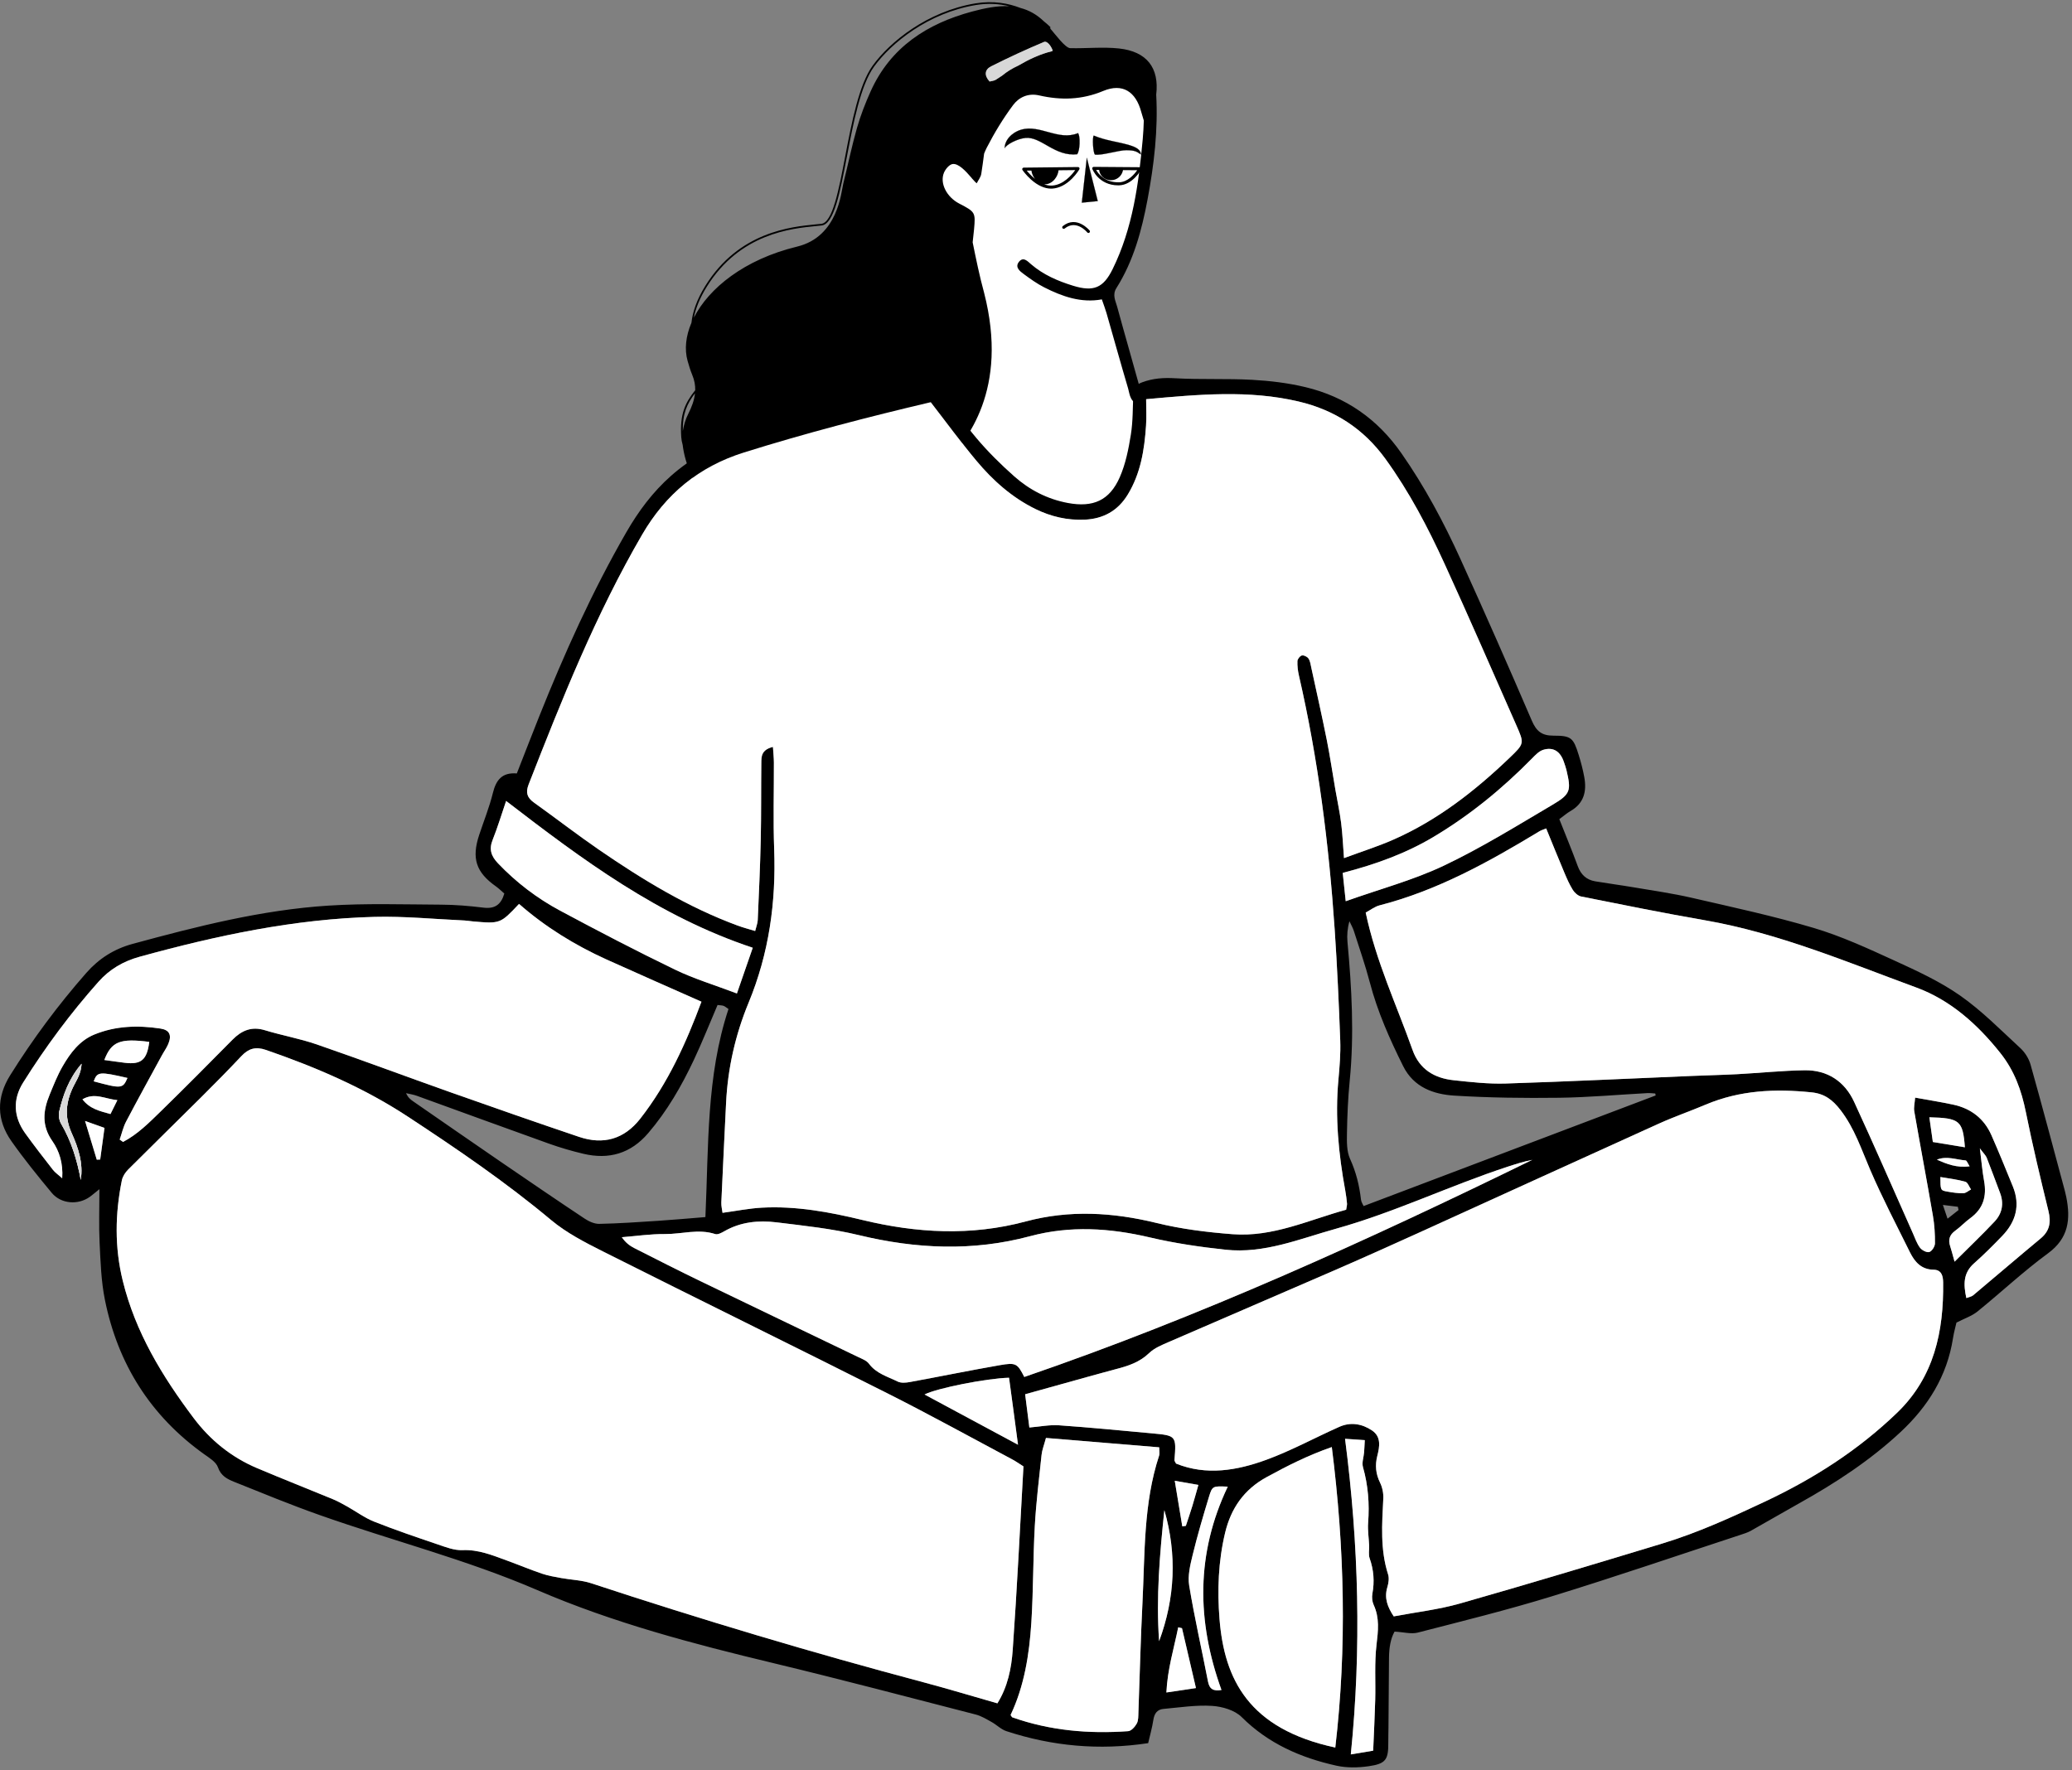 <?xml version="1.0" encoding="UTF-8"?>
<svg width="495px" height="423px" viewBox="0 0 495 423" version="1.1" xmlns="http://www.w3.org/2000/svg" xmlns:xlink="http://www.w3.org/1999/xlink">
    <rect x="0" y="0" width="495" height="423" fill="#808080" stroke="none"/>
    <title>Group 2</title>
    <g id="Page-1" stroke="none" stroke-width="1" fill="none" fill-rule="evenodd">
        <g id="Intelligent-Banking" transform="translate(-348, -126)">
            <g id="Group-2" transform="translate(348, 126)">
                <path d="M233.871,39.1 C234.76,34.33 233.114,32.2 235.777,28.144 C241.805,18.962 264.012,10.408 270.995,21.372 C281.053,37.164 268.048,56.45 265.618,71.004 C264.432,78.11 267.813,80.563 269.129,87.645 C269.658,90.492 271.06,92.678 271.673,95.508 C273.691,104.811 270.196,121.91 258.826,122.549 C253.884,122.826 246.848,120.471 243.039,117.012 C218.849,95.049 231.794,105.31 231.789,63.066 C231.788,52.205 219.147,52.348 221.244,41.044 C222.285,35.435 228.902,34.345 232.112,37.555 C232.693,41.765 233.279,42.28 233.871,39.1 Z" id="Path-2" fill="#FFFFFF"></path>
                <g id="big-shoes(32)" fill="#000000" fill-rule="nonzero">
                    <g id="Sitting-Body" transform="translate(0, 88.698)">
                        <g id="Group-8" transform="translate(0, 0.905)">
                            <path d="M467.734,198.746 C466.694,198.617 465.652,198.49 464.154,198.307 C464.601,199.63 464.89,200.481 465.27,201.595 C466.338,200.754 467.116,200.141 467.894,199.527 C467.842,199.268 467.788,199.007 467.734,198.746 Z M469.592,187.671 C467.32,187.498 465.063,186.532 462.718,187.491 C465.104,188.525 467.467,189.499 470.546,189.073 C470.092,188.38 469.867,187.694 469.592,187.671 Z M22.385,168.774 C29.03,170.573 29.339,170.543 30.453,167.963 C23.702,166.411 23.246,166.458 22.385,168.774 Z M26.395,176.591 C26.914,175.544 27.396,174.57 28.045,173.265 C25.09,172.991 22.633,171.36 19.695,173.071 C21.475,175.377 23.823,175.871 26.395,176.591 Z M465.208,195.117 C466.472,195.338 467.765,195.541 469.039,195.51 C469.659,195.494 470.265,194.927 470.878,194.607 C470.433,193.969 470.102,192.932 469.518,192.764 C467.688,192.231 465.762,192.025 463.554,191.637 C463.574,194.783 463.566,194.83 465.208,195.117 Z M23.119,187.49 C23.391,187.478 23.663,187.465 23.936,187.456 C24.268,185.012 24.601,182.571 24.963,179.9 C23.534,179.389 22.267,178.939 20.318,178.244 C21.395,181.8 22.256,184.646 23.119,187.49 Z M17.122,181.157 C15.336,177.202 15.736,173.663 17.543,169.974 C18.29,168.449 19.361,166.991 19.488,164.569 C16.388,168.205 15.106,171.998 14.158,175.904 C13.937,176.814 14.108,178.055 14.581,178.862 C17.037,183.051 18.428,187.579 19.291,192.325 C19.93,188.336 18.681,184.615 17.122,181.157 Z M283.298,274.99 C283.821,273.4 284.368,271.814 284.86,270.213 C285.336,268.657 285.759,267.083 286.295,265.205 C284.312,264.86 282.76,264.59 280.648,264.219 C281.321,268.292 281.886,271.7 282.45,275.111 C282.734,275.07 283.016,275.031 283.298,274.99 Z M29.833,164.344 C33.74,164.819 35.115,163.63 35.662,159.344 C28.691,158.457 26.633,159.223 24.919,163.676 C26.772,163.928 28.3,164.158 29.833,164.344 Z M469.411,184.53 C468.925,178.16 468.192,177.546 460.922,177.364 C461.189,179.259 461.449,181.085 461.757,183.269 C464.622,183.74 466.964,184.127 469.411,184.53 Z M281.478,299.221 C280.454,304.276 278.912,309.229 278.65,314.801 C281.246,314.411 283.361,314.097 285.713,313.746 C284.55,308.762 283.466,304.103 282.38,299.445 C282.078,299.37 281.778,299.296 281.478,299.221 Z M276.911,302.548 C280.734,292.238 281.205,281.8 278.164,271.232 C277.081,281.647 276.153,292.065 276.911,302.548 Z M476.497,202.284 C478.319,200.351 478.788,197.983 477.805,195.413 C476.74,192.63 475.735,189.824 474.636,187.054 C474.403,186.466 473.881,185.993 472.987,184.789 C473.388,187.964 473.578,190.284 473.995,192.562 C474.665,196.22 473.804,199.206 470.704,201.46 C469.447,202.373 468.377,203.543 467.118,204.451 C465.754,205.434 465.379,206.605 465.893,208.163 C466.214,209.132 466.454,210.125 466.945,211.865 C470.495,208.324 473.579,205.384 476.497,202.284 Z M293.311,265.619 C289.74,265.467 289.619,265.43 288.82,268.054 C287.419,272.656 286.062,277.278 284.924,281.949 C284.345,284.323 283.712,286.918 284.095,289.25 C285.359,296.94 287.111,304.55 288.595,312.208 C288.949,314.041 289.931,314.522 291.808,314.206 C285.819,297.613 285.744,281.51 293.311,265.619 Z M242.079,247.136 C241.74,244.603 241.394,242.069 241.058,239.595 C235.686,239.735 223.825,242.085 220.871,243.599 C228.182,247.531 235.337,251.378 243.204,255.607 C242.759,252.26 242.423,249.698 242.079,247.136 Z M328.54,316.574 C328.656,312.174 328.336,307.733 328.85,303.387 C329.241,300.086 329.612,296.995 328.173,293.879 C327.811,293.093 327.707,292.047 327.863,291.193 C328.392,288.304 328.193,285.538 327.211,282.758 C326.885,281.83 327.134,280.701 327.089,279.669 C327.009,277.859 326.709,276.037 326.846,274.246 C327.191,269.719 326.851,265.306 325.608,260.922 C325.311,259.873 325.784,258.611 325.88,257.445 C325.95,256.577 325.98,255.706 326.046,254.506 C324.478,254.4 323.147,254.309 321.332,254.186 C324.611,279.475 325.273,304.344 322.706,329.601 C324.742,329.259 326.247,329.008 328.051,328.705 C328.23,324.34 328.437,320.457 328.54,316.574 Z M344.979,117.215 C353.895,112.978 362.343,107.73 370.868,102.705 C375.247,100.125 375.377,99.29 374.224,94.391 C374.076,93.758 373.839,93.147 373.636,92.529 C372.792,89.96 371.119,88.823 368.699,89.555 C367.678,89.864 366.789,90.814 365.995,91.623 C358.93,98.817 351.198,105.15 342.522,110.336 C335.868,114.314 328.684,116.915 320.775,118.967 C320.996,121.048 321.206,123.026 321.491,125.732 C329.858,122.762 337.737,120.66 344.979,117.215 Z M120.911,101.779 C119.797,105.041 118.872,108.121 117.685,111.096 C116.777,113.37 117.359,114.989 118.977,116.683 C123.338,121.252 128.305,125.042 133.834,128.003 C142.89,132.85 152.001,137.611 161.249,142.075 C165.874,144.309 170.855,145.806 176.049,147.778 C177.403,143.872 178.574,140.489 179.832,136.856 C157.285,129.349 139.169,115.821 120.911,101.779 Z M165.764,163.65 C162.818,169.907 159.375,175.873 154.842,181.167 C150.668,186.038 145.474,187.524 139.376,186.086 C136.594,185.427 133.834,184.619 131.143,183.66 C120.603,179.892 110.097,176.03 99.569,172.225 C98.749,171.928 97.867,171.806 97.014,171.602 C97.469,172.649 98.074,173.12 98.705,173.556 C105.669,178.372 112.625,183.202 119.61,187.989 C126.272,192.554 132.945,197.104 139.669,201.577 C140.684,202.251 142.01,202.856 143.179,202.831 C147.853,202.735 152.522,202.411 157.19,202.104 C160.925,201.859 164.653,201.519 168.521,201.209 C169.301,184.292 168.715,167.542 174.034,151.498 C173.494,151.136 173.21,150.865 172.871,150.74 C172.525,150.611 172.126,150.624 171.423,150.531 C169.479,155.061 167.756,159.419 165.764,163.65 Z M395.439,171.68 C394.813,171.644 394.185,171.554 393.562,171.587 C386.531,171.967 379.507,172.606 372.473,172.698 C364.144,172.804 355.792,172.703 347.48,172.189 C342.447,171.879 337.724,170.198 335.201,165.117 C332.009,158.692 329.096,152.168 327.263,145.186 C326.174,141.034 324.753,136.965 323.444,132.872 C323.184,132.058 322.739,131.303 322.379,130.52 C321.893,132.239 321.764,133.868 321.912,135.471 C322.933,146.522 323.54,157.568 322.444,168.66 C322.033,172.809 321.858,176.99 321.787,181.159 C321.752,183.219 321.71,185.507 322.529,187.302 C323.964,190.45 324.752,193.653 325.138,197.034 C325.207,197.637 325.606,198.203 325.764,198.577 C349.125,189.727 372.333,180.939 395.54,172.148 L395.439,171.68 Z M302.599,263.342 C297.191,266.297 294.068,270.792 292.667,276.688 C291.049,283.483 290.788,290.385 291.345,297.282 C292.498,311.606 298.255,323.497 319.001,327.956 C321.798,304.041 321.219,280.282 318.168,256.16 C312.438,258.154 307.494,260.666 302.599,263.342 Z M248.834,257.994 C248.231,263.676 247.529,269.357 247.213,275.058 C246.787,282.727 246.874,290.424 246.388,298.088 C245.903,305.743 244.687,313.307 241.43,320.188 C241.689,320.542 241.743,320.703 241.842,320.738 C250.817,323.915 260.092,324.72 269.517,324.048 C270.264,323.995 271.156,322.993 271.578,322.215 C271.984,321.47 271.932,320.442 271.965,319.536 C272.293,310.817 272.49,302.093 272.934,293.381 C273.535,281.575 273.139,269.642 276.918,258.188 C277.068,257.733 276.937,257.185 276.937,256.223 C268.008,255.484 259.13,254.747 249.879,253.984 C249.408,255.747 248.955,256.853 248.834,257.994 Z M366.065,187.531 C364.046,187.924 362.109,188.542 360.174,189.173 C346.331,193.71 333.16,200.09 319.083,204.016 C310.442,206.426 302.009,209.998 292.798,209.006 C286.729,208.354 280.643,207.466 274.71,206.07 C265.148,203.818 255.651,203.21 246.115,205.767 C232.426,209.441 218.858,208.825 205.172,205.518 C198.753,203.965 192.106,203.275 185.528,202.468 C181.223,201.938 176.943,202.344 173.031,204.598 C172.38,204.974 171.457,205.462 170.867,205.268 C166.845,203.945 162.848,205.301 158.849,205.263 C155.42,205.231 151.989,205.746 148.558,206.018 C149.46,207.344 150.474,208.08 151.58,208.641 C156.805,211.293 162.027,213.952 167.303,216.503 C179.84,222.568 192.41,228.57 204.957,234.616 C205.891,235.064 207.017,235.469 207.591,236.24 C209.342,238.598 212.043,239.319 214.453,240.506 C215.251,240.898 216.411,240.798 217.35,240.626 C224.518,239.314 231.658,237.848 238.837,236.596 C242.748,235.914 243.054,236.203 244.705,239.412 C286.64,225.013 326.588,206.84 366.065,187.531 Z M29.394,183.253 C32.87,181.442 35.616,178.659 38.384,175.963 C44.17,170.32 49.857,164.573 55.54,158.827 C57.731,156.612 60.097,155.59 63.272,156.557 C67.377,157.808 71.644,158.56 75.693,159.957 C86.403,163.656 97.017,167.632 107.699,171.414 C117.889,175.022 128.093,178.58 138.335,182.041 C144.149,184.006 149.117,182.604 152.958,177.695 C159.612,169.186 163.95,159.492 167.577,149.745 C159.856,146.315 152.356,143.034 144.901,139.659 C137.301,136.22 130.251,131.862 123.997,126.379 C119.52,131.128 119.52,131.13 112.921,130.552 C112.272,130.495 111.628,130.368 110.977,130.339 C103.816,130.018 96.644,129.295 89.495,129.476 C70.36,129.964 51.773,133.935 33.378,138.999 C29.443,140.082 26.189,141.99 23.53,144.981 C16.843,152.496 10.862,160.557 5.525,169.074 C3.003,173.097 3.22,177.285 6.02,181.182 C8.152,184.142 10.391,187.028 12.635,189.905 C13.159,190.577 13.904,191.074 14.86,191.934 C15.109,188.354 14.163,185.409 12.505,183.042 C9.884,179.304 10.308,175.725 11.865,171.949 C12.808,169.666 13.715,167.342 14.943,165.212 C16.779,162.027 19.004,159.034 22.543,157.584 C27.621,155.505 32.964,155.35 38.317,156.159 C40.535,156.493 41.076,157.76 40.189,159.866 C39.788,160.82 39.157,161.675 38.661,162.59 C35.799,167.852 32.902,173.097 30.118,178.401 C29.422,179.73 29.092,181.253 28.595,182.688 C28.861,182.876 29.128,183.064 29.394,183.253 Z M471.371,219.91 C476.758,215.394 482.092,210.815 487.5,206.323 C489.687,204.508 490.027,202.425 489.371,199.744 C487.45,191.903 485.574,184.044 483.978,176.131 C482.931,170.945 481.254,166.246 477.883,162.009 C472.402,155.125 465.955,149.348 457.771,146.344 C441.177,140.25 424.822,133.325 407.237,130.274 C397.376,128.561 387.563,126.568 377.747,124.611 C376.997,124.463 376.181,123.734 375.754,123.052 C374.931,121.736 374.304,120.283 373.698,118.844 C372.24,115.385 370.835,111.9 369.379,108.343 C368.67,108.64 368.171,108.782 367.74,109.043 C355.676,116.344 343.401,123.169 329.592,126.72 C328.426,127.02 327.397,127.844 326.263,128.444 C328.736,140.131 333.637,150.524 337.458,161.282 C339.095,165.886 342.655,168.014 347.246,168.506 C351.385,168.95 355.567,169.426 359.711,169.296 C374.56,168.826 389.403,168.1 404.249,167.481 C407.876,167.327 411.511,167.252 415.137,167.058 C420.466,166.771 425.79,166.208 431.119,166.13 C436.578,166.052 440.686,168.779 442.948,173.671 C447.756,184.068 452.309,194.584 456.974,205.048 C457.502,206.232 457.924,207.512 458.686,208.53 C459.143,209.133 460.301,209.738 460.904,209.556 C461.53,209.366 462.254,208.231 462.263,207.504 C462.285,205.299 462.147,203.063 461.773,200.891 C460.341,192.567 458.769,184.269 457.321,175.948 C457.155,174.992 457.432,173.962 457.526,172.665 C460.769,173.257 463.717,173.714 466.632,174.342 C470.848,175.25 473.984,177.652 475.74,181.622 C477.526,185.67 479.189,189.773 480.861,193.87 C482.696,198.369 481.606,202.31 478.335,205.705 C476.167,207.956 473.954,210.179 471.612,212.247 C468.977,214.572 469.058,217.31 469.758,220.561 C470.476,220.282 471.017,220.209 471.371,219.91 Z M348.758,293.548 C364.914,288.952 381.001,284.098 397.075,279.222 C405.555,276.65 413.594,272.977 421.616,269.207 C433.283,263.719 443.969,256.889 453.25,247.93 C462.082,239.404 464.371,228.521 464.218,216.815 C464.198,215.337 463.866,213.806 461.94,213.783 C459.015,213.749 457.434,211.937 456.292,209.632 C453.056,203.099 449.675,196.624 446.794,189.934 C444.688,185.045 443.07,180.038 439.732,175.684 C437.814,173.182 435.873,171.727 432.801,171.408 C424.133,170.506 415.644,170.886 407.481,174.34 C403.764,175.912 399.937,177.232 396.261,178.895 C377.401,187.423 358.581,196.039 339.733,204.596 C332.86,207.716 325.976,210.813 319.057,213.825 C305.806,219.59 292.52,225.269 279.27,231.031 C277.604,231.757 275.793,232.479 274.53,233.701 C272.242,235.914 269.478,236.795 266.57,237.546 C264.933,237.97 263.302,238.424 261.672,238.876 C256.173,240.402 250.675,241.937 244.905,243.543 C245.28,246.5 245.62,249.17 245.913,251.489 C248.436,251.282 250.742,250.804 253.003,250.962 C260.412,251.476 267.804,252.205 275.202,252.883 C281.023,253.417 281.036,253.459 280.581,259.281 C280.563,259.496 280.78,259.733 280.958,260.108 C288.226,263.042 295.538,261.76 302.56,259.19 C308.526,257.004 314.154,253.909 319.978,251.321 C322.675,250.122 325.41,250.597 327.775,252.192 C329.995,253.687 329.605,256.037 329.041,258.242 C328.467,260.49 328.656,262.561 329.701,264.681 C330.254,265.803 330.53,267.206 330.468,268.46 C330.164,274.558 329.7,280.634 331.619,286.605 C331.914,287.52 331.714,288.709 331.425,289.676 C330.634,292.328 331.549,294.479 332.961,296.619 C338.335,295.599 343.667,294.997 348.758,293.548 Z M241.865,259.131 C231.977,253.867 222.168,248.442 212.165,243.403 C189.475,231.975 166.661,220.791 143.962,209.379 C139.682,207.228 135.3,204.961 131.659,201.917 C120.823,192.857 109.203,184.936 97.428,177.202 C86.894,170.282 75.427,165.383 63.563,161.278 C61.076,160.417 59.378,160.929 57.672,162.741 C54.544,166.062 51.336,169.312 48.104,172.531 C42.29,178.319 36.415,184.044 30.617,189.848 C29.932,190.533 29.301,191.494 29.114,192.422 C27.493,200.429 27.354,208.393 29.329,216.43 C32.351,228.74 38.751,239.231 46.236,249.194 C50.235,254.519 55.266,258.588 61.402,261.189 C67.395,263.729 73.457,266.105 79.472,268.594 C80.663,269.084 81.801,269.72 82.928,270.352 C85.076,271.55 87.091,273.065 89.355,273.966 C94.318,275.939 99.382,277.663 104.444,279.375 C106.409,280.041 108.502,280.877 110.5,280.789 C114.326,280.623 117.644,282.017 121.058,283.258 C123.876,284.284 126.644,285.444 129.48,286.409 C130.943,286.908 132.495,287.168 134.022,287.448 C136.432,287.89 138.957,287.947 141.256,288.706 C167.484,297.356 193.929,305.265 220.62,312.363 C226.494,313.927 232.318,315.69 238.279,317.393 C240.742,313.433 241.627,309.031 241.935,304.67 C242.969,290.128 243.666,275.561 244.504,260.778 C243.403,260.085 242.663,259.555 241.865,259.131 Z M184.882,92.581 C184.904,99.489 184.696,106.406 184.949,113.306 C185.414,125.98 183.72,138.192 178.833,150.004 C175.686,157.609 173.864,165.636 173.461,173.919 C173.076,181.847 172.677,189.776 172.326,197.707 C172.287,198.565 172.52,199.436 172.613,200.191 C175.896,199.748 178.949,199.125 182.025,198.958 C190.173,198.521 198.137,199.991 205.999,201.895 C219.005,205.045 231.958,205.767 245.042,202.254 C255.467,199.454 265.869,200.056 276.342,202.626 C282.252,204.079 288.393,204.833 294.476,205.299 C304.087,206.038 312.717,201.877 321.593,199.452 C321.702,198.723 321.836,198.337 321.801,197.965 C321.702,196.931 321.573,195.894 321.385,194.873 C319.774,186.12 318.928,177.329 319.745,168.42 C320.03,165.308 320.296,162.165 320.183,159.054 C319.857,150.203 319.458,141.352 318.858,132.516 C317.471,112.084 314.914,91.806 310.315,71.818 C310.054,70.688 309.906,69.496 309.955,68.343 C309.976,67.857 310.587,67.106 311.042,67.01 C311.51,66.912 312.326,67.327 312.611,67.765 C313.017,68.388 313.115,69.228 313.28,69.988 C314.523,75.714 315.813,81.43 316.962,87.176 C317.753,91.131 318.337,95.127 319.024,99.103 C319.481,101.75 320.06,104.38 320.399,107.042 C320.735,109.68 320.839,112.349 321.079,115.436 C325.291,113.872 329.258,112.626 333.035,110.951 C343.538,106.298 352.449,99.321 360.682,91.426 C364.159,88.089 364.163,88.029 362.288,83.774 C356.609,70.905 351.002,58.001 345.149,45.209 C341.139,36.439 336.68,27.91 330.982,20.044 C325.745,12.819 318.823,8.359 310.271,6.341 C298.336,3.525 286.333,4.639 273.811,5.78 C273.811,8.006 273.928,10.07 273.788,12.113 C273.397,17.867 272.514,23.493 269.427,28.564 C267.043,32.479 263.55,34.375 259.089,34.569 C254.976,34.748 251.068,33.836 247.368,32.024 C241.756,29.273 237.19,25.196 233.243,20.466 C229.508,15.991 226.064,11.272 222.36,6.495 C207.48,9.999 192.508,13.876 177.72,18.513 C166.944,21.89 159.041,28.461 153.416,38.127 C142.359,57.125 134.258,77.449 126.288,97.84 C125.533,99.775 125.923,100.988 127.559,102.157 C132.753,105.869 137.802,109.79 143.058,113.404 C153.494,120.578 164.278,127.152 176.232,131.56 C177.537,132.041 178.889,132.387 180.409,132.852 C180.684,131.727 180.991,130.999 181.024,130.261 C181.298,123.889 181.599,117.517 181.74,111.142 C181.875,105.016 181.807,98.887 181.878,92.76 C181.898,91.245 181.805,89.554 184.656,88.866 C184.75,90.366 184.877,91.473 184.882,92.581 Z M466.571,230.141 C465.164,239.171 460.62,246.443 454.045,252.572 C446.748,259.374 438.465,264.779 429.788,269.621 C425.935,271.772 422.133,274.01 418.284,276.161 C417.497,276.601 416.606,276.873 415.74,277.157 C400.759,282.073 385.836,287.182 370.765,291.817 C360.194,295.068 349.437,297.732 338.718,300.49 C337.138,300.896 335.318,300.374 333.162,300.257 C332.214,301.899 331.856,304.142 331.83,306.453 C331.769,312.039 331.746,317.623 331.704,323.208 C331.694,324.381 331.653,325.554 331.662,326.728 C331.693,330.854 331.102,331.829 326.973,332.423 C324.453,332.787 321.734,332.839 319.269,332.291 C310.757,330.401 303.004,327.025 296.637,320.679 C294.986,319.032 291.999,318.158 289.557,318.004 C285.715,317.76 281.809,318.384 277.937,318.73 C276.447,318.864 275.766,319.846 275.536,321.352 C275.246,323.249 274.711,325.108 274.297,326.909 C262.527,328.685 251.359,327.631 240.425,324.043 C239.153,323.624 238.113,322.535 236.906,321.865 C235.688,321.188 234.451,320.42 233.125,320.077 C216.985,315.917 200.868,311.659 184.662,307.764 C165.514,303.165 146.449,298.145 128.377,290.345 C111.442,283.033 93.641,278.516 76.349,272.403 C69.476,269.973 62.726,267.193 55.96,264.479 C54.314,263.82 52.788,263.073 52.062,260.992 C51.617,259.712 50.002,258.746 48.756,257.856 C35.944,248.693 28.134,236.278 25.054,220.944 C24.162,216.506 24.02,211.899 23.794,207.357 C23.593,203.337 23.751,199.297 23.751,194.542 C22.587,195.475 22.054,195.939 21.483,196.354 C18.678,198.387 14.576,198.092 12.358,195.416 C9.033,191.404 5.738,187.345 2.741,183.088 C-0.836,178.008 -0.881,172.628 2.432,167.321 C7.831,158.679 13.888,150.526 20.614,142.869 C23.622,139.444 27.254,137.135 31.695,135.928 C47.05,131.753 62.478,127.821 78.409,126.79 C87.361,126.211 96.376,126.511 105.362,126.557 C108.745,126.575 112.142,126.857 115.501,127.273 C118.192,127.605 119.699,126.585 120.482,123.902 C119.818,123.333 119.19,122.697 118.471,122.188 C113.709,118.817 112.62,115.501 114.482,109.878 C115.588,106.539 116.915,103.256 117.754,99.853 C118.51,96.775 119.936,94.918 123.468,95.206 C125.264,90.627 126.996,86.142 128.777,81.677 C134.826,66.536 141.496,51.686 149.649,37.543 C152.529,32.548 155.939,27.96 160.29,24.11 C164.96,19.98 170.289,16.988 176.25,15.305 C189.658,11.519 203.116,7.918 216.557,4.251 C218.436,3.737 220.349,3.334 222.212,2.77 C223.986,2.235 225.084,2.654 226,4.394 C230.059,12.11 235.826,18.48 242.294,24.217 C245.954,27.461 250.233,29.671 255.103,30.578 C261.141,31.705 265.069,29.997 267.519,24.412 C268.907,21.249 269.607,17.713 270.158,14.272 C270.672,11.073 270.606,7.777 270.738,4.52 C270.799,3.04 271.373,2.298 272.875,1.742 C275.476,0.774 277.986,0.62 280.746,0.778 C286.858,1.127 293.008,0.814 299.122,1.149 C303.392,1.385 307.707,1.904 311.858,2.897 C321.483,5.196 329.098,10.518 334.812,18.72 C340.357,26.675 344.901,35.164 348.892,43.949 C354.714,56.758 360.385,69.636 365.938,82.562 C367.021,85.084 368.304,86.184 371.109,86.178 C375.4,86.17 375.883,86.71 377.153,90.798 C377.695,92.537 378.161,94.311 378.487,96.1 C379.093,99.443 378.437,102.325 375.216,104.175 C374.327,104.687 373.541,105.38 372.523,106.127 C374.019,109.917 375.55,113.601 376.923,117.346 C377.674,119.397 379,120.629 381.102,120.984 C384.16,121.499 387.239,121.897 390.297,122.418 C394.914,123.202 399.563,123.861 404.12,124.911 C413.892,127.162 423.718,129.272 433.318,132.13 C439.89,134.087 446.21,137.001 452.469,139.866 C457.895,142.35 463.417,144.881 468.274,148.28 C473.468,151.915 477.987,156.529 482.675,160.854 C483.767,161.862 484.694,163.338 485.097,164.768 C487.915,174.797 490.58,184.871 493.288,194.932 C493.424,195.434 493.541,195.943 493.641,196.453 C494.683,201.731 494.213,206.245 489.275,209.864 C483.407,214.164 478.074,219.192 472.408,223.775 C471.066,224.86 469.313,225.432 467.397,226.422 C467.185,227.363 466.79,228.738 466.571,230.141 Z" id="Fill-5-Lotus-Color"></path>
                        </g>
                    </g>
                    <g id="Head/Ponytail" transform="translate(162.457, 0)">
                        <path d="M45.539,21.826 C44.262,24.671 43.12,27.606 42.264,30.6 C41.017,34.981 40.11,39.458 38.999,43.877 C38.5,45.874 37.773,56.549 27.978,58.922 C15.345,61.982 6.863,68.894 3.306,75.908 C3.733,73.731 4.671,71.278 6.411,68.481 C14.314,55.78 26.6,54.587 32.505,54.015 C32.978,53.968 33.415,53.927 33.813,53.881 C36.783,53.552 38.215,46.068 39.872,37.403 C41.401,29.415 43.132,20.36 46.358,15.913 C50.415,10.319 59.209,3.112 70.64,1.209 C73.646,0.706 76.325,0.929 78.647,1.491 C75.8,1.333 72.817,1.939 69.792,2.753 C59.044,5.641 50.285,11.265 45.539,21.826 M3.573,93.976 C3.402,95.625 2.805,97.24 1.96,98.902 C1.334,100.14 0.882,101.585 0.659,103.029 C0.594,98.84 1.667,96.467 3.573,93.976 M89.005,11.987 C88.995,12.124 88.973,12.207 88.929,12.219 C85.977,12.925 83.323,14.205 80.774,15.693 C79.394,16.324 78.1,17.107 76.943,18.075 C76.441,18.4 75.942,18.728 75.44,19.052 C75.043,19.31 74.497,19.333 73.962,19.479 C72.6,18.008 72.801,16.621 74.3,15.862 C78.453,13.766 82.687,11.816 86.976,10.014 C87.608,9.748 88.527,10.744 89.005,11.987 M104.856,11.581 C101.023,11.172 97.104,11.601 93.226,11.508 C92.037,11.48 89.612,8.148 88.63,7.033 C88.627,7.041 88.625,7.057 88.622,7.068 C88.547,6.936 88.487,6.801 88.389,6.679 L88.54,6.543 C88.521,6.522 87.96,5.922 86.947,5.116 C85.189,3.423 83.313,2.42 81.35,1.91 C78.476,0.793 74.838,0.095 70.573,0.806 C59.02,2.732 50.13,10.017 46.03,15.673 C42.749,20.195 41.008,29.296 39.47,37.326 C37.911,45.479 36.439,53.18 33.767,53.477 C33.373,53.521 32.936,53.563 32.464,53.609 C26.495,54.188 14.074,55.395 6.067,68.266 C3.958,71.653 3.012,74.582 2.727,77.123 C1.375,80.303 1.029,83.461 1.812,86.246 C2.13,87.371 2.471,88.502 2.919,89.581 C3.448,90.845 3.656,92.052 3.632,93.236 C1.264,96.208 -0.088,98.91 0.292,104.434 C0.334,105.079 0.455,105.693 0.628,106.283 C1.828,116.08 9.227,124.288 19.522,126.229 C37.235,129.569 51.624,123.738 63.793,110.297 C68.303,105.314 78.643,93.285 72.636,69.924 C71.553,65.964 70.73,61.935 69.911,57.901 C70.017,56.859 70.152,55.822 70.245,54.78 C70.602,50.76 70.56,50.639 66.695,48.638 C63.72,47.098 61.998,43.789 63.056,41.262 C63.418,40.4 64.301,39.337 65.09,39.2 C66.522,38.968 68.291,40.929 69.541,42.374 C69.749,42.644 69.945,42.873 70.111,43.031 C70.443,43.408 70.71,43.693 70.881,43.794 C71.258,43.044 71.845,42.328 71.969,41.539 C72.223,39.932 72.435,38.319 72.647,36.706 C72.838,36.242 73.026,35.778 73.254,35.333 C75.079,31.783 77.175,28.325 79.556,25.126 C80.949,23.255 83.136,22.19 85.801,22.798 C90.983,23.982 95.98,23.871 101.092,21.738 C105.732,19.801 108.887,21.893 110.185,26.743 C110.37,27.433 110.58,28.117 110.797,28.8 C110.751,30.294 110.678,31.786 110.541,33.269 C109.562,43.92 108.165,54.509 103.357,64.286 C101.144,68.789 98.823,69.792 93.893,68.272 C90.268,67.153 86.808,65.673 83.878,63.151 C83.039,62.43 81.988,61.217 80.932,62.611 C79.97,63.885 81.201,64.808 82.113,65.482 C83.679,66.633 85.279,67.788 87.006,68.662 C91.332,70.854 95.84,72.446 100.772,71.534 C101.224,72.852 101.602,73.819 101.888,74.812 C103.611,80.819 105.28,86.841 107.053,92.833 C107.491,94.321 107.39,96.281 110.481,97.054 C110.246,95.271 110.223,94.014 109.9,92.84 C108.108,86.313 106.206,79.817 104.432,73.285 C104.047,71.862 103.217,70.472 104.256,68.827 C108.357,62.326 110.309,55.047 111.707,47.58 C113.252,39.324 114.225,31.011 113.76,22.614 C114.53,16.198 111.502,12.292 104.856,11.581" id="Fill-6-Ponytail"></path>
                        <g id="Group-21" transform="translate(77.543, 29)">
                            <polygon id="Fill-1-Angry" points="19.644 8.715 22.251 19.043 18.448 19.424"></polygon>
                            <g id="Group-20" transform="translate(0, 1.042)">
                                <path d="M19.65,7.775 L18.469,18.361 L22.231,17.985 L19.65,7.775 Z M18.448,18.4 C18.443,18.4 18.438,18.397 18.434,18.393 C18.431,18.39 18.428,18.385 18.429,18.38 L19.625,7.671 C19.625,7.664 19.633,7.657 19.642,7.655 C19.65,7.655 19.659,7.662 19.661,7.669 L22.27,17.995 C22.272,18 22.27,18.006 22.267,18.011 C22.263,18.014 22.26,18.018 22.253,18.018 L18.45,18.398 L18.448,18.4 Z" id="Fill-2-Angry"></path>
                                <path d="M17.542,1.769 C18.135,2.5 18.003,6.161 17.3,6.826 C11.869,7.357 8.785,2.584 5.019,2.912 C3.062,3.083 0.425,4.479 0.017,5.36 C0.017,3.582 1.551,1.67 3.959,0.953 C8.436,-0.376 12.883,3.715 17.542,1.769" id="Fill-4-Angry"></path>
                                <path d="M5.39,2.877 C6.961,2.877 8.44,3.726 10,4.621 C12.029,5.781 14.326,7.098 17.293,6.809 C17.602,6.509 17.836,5.535 17.889,4.322 C17.94,3.143 17.8,2.13 17.537,1.792 C15.072,2.815 12.641,2.147 10.289,1.502 C8.214,0.933 6.067,0.347 3.964,0.972 C1.72,1.638 0.082,3.444 0.037,5.282 C0.541,4.401 3.065,3.063 5.017,2.894 C5.142,2.884 5.267,2.877 5.39,2.877 M16.466,6.886 C13.886,6.886 11.824,5.704 9.983,4.65 C8.305,3.69 6.716,2.781 5.021,2.93 C4.117,3.008 2.995,3.357 1.945,3.886 C0.96,4.382 0.229,4.949 0.034,5.366 C0.031,5.374 0.024,5.378 0.015,5.376 C0.007,5.374 -0,5.368 -0,5.359 C-0,3.478 1.661,1.618 3.953,0.936 C6.067,0.308 8.219,0.899 10.299,1.468 C12.649,2.113 15.079,2.778 17.535,1.753 C17.544,1.751 17.552,1.753 17.557,1.76 C17.767,2.018 17.988,2.843 17.924,4.324 C17.883,5.255 17.701,6.471 17.311,6.838 C17.308,6.842 17.306,6.843 17.303,6.843 C17.018,6.873 16.739,6.886 16.466,6.886" id="Fill-6-Angry"></path>
                                <path d="M21.295,2.355 C20.914,2.823 21.136,6.47 21.587,6.895 C23.4,7.128 27.233,5.834 29.087,5.848 C31.036,5.863 31.534,6.12 32.554,6.868 C32.554,5.727 31.341,5.095 29.796,4.637 C26.923,3.783 24.283,3.602 21.295,2.355" id="Fill-9-Angry"></path>
                                <path d="M21.595,6.879 C22.596,7.004 24.204,6.669 25.762,6.344 C27.029,6.08 28.226,5.83 29.058,5.83 L29.09,5.83 C31.011,5.845 31.519,6.086 32.535,6.831 C32.509,5.618 31.056,5.031 29.79,4.653 C28.68,4.323 27.591,4.091 26.535,3.866 C24.862,3.509 23.132,3.141 21.299,2.376 C20.93,2.888 21.161,6.447 21.595,6.879 M22.073,6.942 C21.899,6.942 21.735,6.932 21.585,6.915 C21.579,6.913 21.576,6.911 21.574,6.91 C21.323,6.671 21.168,5.54 21.111,4.641 C21.052,3.678 21.079,2.591 21.279,2.344 C21.284,2.338 21.294,2.335 21.301,2.338 C23.133,3.104 24.867,3.473 26.54,3.831 C27.599,4.057 28.69,4.288 29.801,4.619 C31.092,5.002 32.572,5.605 32.572,6.867 C32.572,6.874 32.569,6.881 32.562,6.884 C32.557,6.886 32.548,6.886 32.543,6.882 C31.513,6.127 31.018,5.881 29.088,5.866 L29.058,5.866 C28.229,5.866 27.036,6.115 25.769,6.378 C24.44,6.657 23.07,6.942 22.073,6.942" id="Fill-11-Angry"></path>
                                <path d="M20.024,25.623 C19.918,25.623 19.814,25.579 19.742,25.49 C19.636,25.362 17.115,22.335 14.351,24.554 C14.194,24.678 13.966,24.654 13.842,24.499 C13.717,24.342 13.741,24.113 13.896,23.988 C17.226,21.317 20.273,24.996 20.304,25.034 C20.43,25.189 20.408,25.416 20.253,25.543 C20.184,25.597 20.104,25.623 20.024,25.623" id="Fill-13-Angry"></path>
                                <path d="M11.377,14.297 C10.7,14.34 10.041,14.214 9.419,13.981 C9.493,13.988 9.566,13.993 9.641,13.993 C10.483,13.993 11.303,13.575 11.949,12.815 C12.48,12.188 12.821,11.393 12.89,10.643 L16.869,10.601 C16.087,11.708 14.085,14.118 11.377,14.297 M5.29,10.727 L6.404,10.715 C6.486,11.4 6.786,12.114 7.252,12.7 C6.385,12.005 5.7,11.235 5.29,10.727 M17.856,10.049 C17.791,9.936 17.671,9.868 17.543,9.868 L17.538,9.868 L4.561,10.011 C4.428,10.013 4.305,10.088 4.243,10.206 C4.182,10.324 4.19,10.468 4.265,10.577 C4.296,10.626 5.077,11.761 6.335,12.88 C7.925,14.291 9.566,15.03 11.112,15.03 C11.214,15.03 11.32,15.027 11.423,15.02 C13.048,14.912 14.676,14.079 16.134,12.608 C17.224,11.51 17.832,10.456 17.858,10.411 C17.922,10.298 17.921,10.16 17.856,10.049" id="Fill-15-Angry"></path>
                                <path d="M27.314,13.518 C23.966,13.59 22.416,11.53 21.871,10.558 L22.58,10.563 C22.655,11.197 22.935,11.773 23.384,12.212 C23.917,12.733 24.641,13.02 25.421,13.02 C26.856,13.02 28.05,11.974 28.285,10.606 L31.673,10.632 C31.013,11.58 29.433,13.474 27.314,13.518 M32.642,10.09 C32.577,9.981 32.461,9.912 32.333,9.912 L21.297,9.829 C21.176,9.829 21.067,9.885 20.998,9.984 C20.93,10.08 20.913,10.206 20.954,10.317 C20.971,10.358 21.347,11.347 22.32,12.326 C23.196,13.208 24.74,14.245 27.151,14.245 C27.209,14.245 27.271,14.243 27.329,14.243 C30.567,14.174 32.563,10.599 32.647,10.447 C32.708,10.336 32.707,10.201 32.642,10.09" id="Fill-17-Angry"></path>
                            </g>
                        </g>
                    </g>
                </g>
                <g id="Group" transform="translate(3.768, 9.971)">
                    <path d="M247.694,2.017 C247.685,2.154 247.662,2.237 247.618,2.248 C244.666,2.954 242.012,4.235 239.463,5.722 C238.084,6.353 236.789,7.136 235.632,8.105 C235.13,8.429 234.631,8.757 234.129,9.082 C233.732,9.339 233.186,9.362 232.651,9.509 C231.289,8.038 231.49,6.65 232.989,5.892 C237.143,3.796 241.376,1.845 245.666,0.043 C246.297,-0.223 247.217,0.774 247.694,2.017" id="Fill-6-Ponytail-path" fill="#D8D8D8"></path>
                    <path d="M277.71,378.854 C276.686,383.909 275.144,388.862 274.882,394.434 C277.478,394.044 279.593,393.73 281.945,393.379 C280.782,388.395 279.698,383.736 278.612,379.078 C278.31,379.003 278.01,378.929 277.71,378.854 Z" id="Fill-5-Lotus-Color-path" fill="#FFFFFF"></path>
                    <path d="M289.543,345.252 C285.972,345.1 285.851,345.063 285.052,347.687 C283.651,352.289 282.294,356.911 281.156,361.582 C280.577,363.956 279.944,366.551 280.327,368.883 C281.591,376.573 283.343,384.183 284.827,391.841 C285.181,393.674 286.163,394.155 288.04,393.839 C282.051,377.246 281.976,361.143 289.543,345.252 Z" id="Fill-5-Lotus-Color-path" fill="#FFFFFF"></path>
                    <path d="M324.772,396.207 C324.888,391.807 324.568,387.366 325.082,383.02 C325.473,379.719 325.844,376.628 324.405,373.512 C324.043,372.726 323.939,371.68 324.095,370.826 C324.624,367.937 324.425,365.171 323.443,362.391 C323.117,361.463 323.366,360.334 323.321,359.302 C323.241,357.492 322.941,355.67 323.078,353.879 C323.423,349.352 323.083,344.939 321.84,340.555 C321.543,339.506 322.016,338.244 322.112,337.078 C322.182,336.21 322.212,335.339 322.279,334.139 C320.71,334.033 319.379,333.942 317.564,333.819 C320.843,359.108 321.505,383.977 318.938,409.234 C320.974,408.892 322.479,408.641 324.283,408.338 C324.462,403.973 324.669,400.09 324.772,396.207 Z" id="Fill-5-Lotus-Color-path" fill="#FFFFFF"></path>
                    <path d="M238.311,326.769 C237.972,324.236 237.626,321.702 237.29,319.228 C231.918,319.368 220.057,321.718 217.103,323.232 C224.414,327.164 231.569,331.011 239.436,335.24 C238.991,331.893 238.655,329.331 238.311,326.769 Z" id="Fill-5-Lotus-Color-path"></path>
                    <path d="M238.311,326.769 C237.972,324.236 237.626,321.702 237.29,319.228 C231.918,319.368 220.057,321.718 217.103,323.232 C224.414,327.164 231.569,331.011 239.436,335.24 C238.991,331.893 238.655,329.331 238.311,326.769 Z" id="Fill-5-Lotus-Color-path"></path>
                    <path d="M279.53,354.623 C280.053,353.033 280.6,351.447 281.092,349.846 C281.568,348.29 281.991,346.716 282.527,344.838 C280.544,344.493 278.992,344.223 276.88,343.852 C277.553,347.925 278.118,351.333 278.682,354.744 C278.966,354.703 279.248,354.664 279.53,354.623 Z" id="Fill-5-Lotus-Color-path" fill="#FFFFFF"></path>
                    <path d="M472.729,281.917 C474.551,279.984 475.02,277.616 474.037,275.046 C472.972,272.263 471.967,269.457 470.868,266.687 C470.635,266.099 470.113,265.626 469.219,264.422 C469.62,267.597 469.81,269.917 470.227,272.195 C470.897,275.853 470.036,278.839 466.936,281.093 C465.679,282.006 464.609,283.176 463.35,284.084 C461.986,285.067 461.611,286.238 462.125,287.796 C462.446,288.765 462.686,289.758 463.177,291.498 C466.727,287.957 469.811,285.017 472.729,281.917 Z" id="Fill-5-Lotus-Color-path" fill="#FFFFFF"></path>
                    <path d="M465.824,267.304 C463.552,267.131 461.295,266.165 458.95,267.124 C461.336,268.158 463.699,269.132 466.778,268.706 C466.324,268.013 466.099,267.327 465.824,267.304 Z" id="Fill-5-Lotus-Color-path" fill="#FFFFFF"></path>
                    <path d="M18.617,248.407 C25.263,250.206 25.571,250.176 26.685,247.596 C19.934,246.044 19.478,246.091 18.617,248.407 Z" id="Fill-5-Lotus-Color-path" fill="#FFFFFF"></path>
                    <path d="M22.627,256.224 C23.146,255.177 23.628,254.203 24.277,252.898 C21.322,252.624 18.865,250.993 15.927,252.704 C17.707,255.01 20.055,255.504 22.627,256.224 Z" id="Fill-5-Lotus-Color-path" fill="#FFFFFF"></path>
                    <path d="M461.44,274.75 C462.704,274.971 463.997,275.174 465.271,275.143 C465.891,275.127 466.497,274.56 467.111,274.24 C466.665,273.602 466.334,272.565 465.75,272.397 C463.921,271.864 461.994,271.658 459.786,271.27 C459.806,274.416 459.798,274.463 461.44,274.75 Z" id="Fill-5-Lotus-Color-path" fill="#FFFFFF"></path>
                    <path d="M19.351,267.123 C19.623,267.111 19.895,267.098 20.168,267.089 C20.5,264.646 20.833,262.204 21.195,259.533 C19.766,259.022 18.499,258.572 16.55,257.877 C17.627,261.433 18.488,264.279 19.351,267.123 Z" id="Fill-5-Lotus-Color-path" fill="#FFFFFF"></path>
                    <path d="M13.354,260.79 C11.568,256.835 11.968,253.296 13.775,249.607 C14.522,248.082 15.593,246.624 15.72,244.202 C12.62,247.838 11.338,251.631 10.391,255.537 C10.169,256.447 10.34,257.688 10.813,258.495 C13.269,262.684 14.66,267.213 15.523,271.958 C16.162,267.969 14.913,264.248 13.354,260.79 Z" id="Fill-5-Lotus-Color-path" fill="#FFFFFF"></path>
                    <path d="M26.065,243.977 C29.973,244.452 31.347,243.263 31.894,238.977 C24.923,238.09 22.865,238.856 21.151,243.309 C23.004,243.561 24.532,243.791 26.065,243.977 Z" id="Fill-5-Lotus-Color-path" fill="#FFFFFF"></path>
                    <path d="M465.643,264.163 C465.157,257.793 464.424,257.179 457.154,256.997 C457.421,258.892 457.681,260.718 457.989,262.902 C460.854,263.373 463.196,263.76 465.643,264.163 Z" id="Fill-5-Lotus-Color-path" fill="#FFFFFF"></path>
                    <path d="M273.143,382.181 C276.966,371.871 277.437,361.433 274.396,350.865 C273.313,361.28 272.385,371.698 273.143,382.181 Z" id="Fill-5-Lotus-Color-path" fill="#FFFFFF"></path>
                    <path d="M13.354,260.79 C11.568,256.835 11.968,253.296 13.775,249.607 C14.522,248.082 15.593,246.624 15.72,244.202 C12.62,247.838 11.338,251.631 10.391,255.537 C10.169,256.447 10.34,257.688 10.813,258.495 C13.269,262.684 14.66,267.213 15.523,271.958 C16.162,267.969 14.913,264.248 13.354,260.79 Z" id="Fill-5-Lotus-Color-path" fill="#D8D8D8"></path>
                    <path d="M298.831,342.975 C293.423,345.93 290.3,350.425 288.899,356.321 C287.281,363.116 287.021,370.018 287.577,376.915 C288.73,391.239 294.487,403.13 315.233,407.589 C318.03,383.674 317.451,359.915 314.4,335.793 C308.67,337.787 303.726,340.299 298.831,342.975 Z" id="Fill-5-Lotus-Color-path" fill="#FFFFFF"></path>
                    <path d="M238.311,326.769 C237.972,324.236 237.626,321.702 237.29,319.228 C231.918,319.368 220.057,321.718 217.103,323.232 C224.414,327.164 231.569,331.011 239.436,335.24 C238.991,331.893 238.655,329.331 238.311,326.769 Z" id="Fill-5-Lotus-Color-path" fill="#FFFFFF"></path>
                    <path d="M362.297,267.164 C360.278,267.557 358.341,268.175 356.406,268.806 C342.563,273.343 329.392,279.723 315.315,283.649 C306.674,286.059 298.241,289.631 289.03,288.639 C282.961,287.987 276.875,287.099 270.942,285.703 C261.38,283.451 251.883,282.843 242.347,285.4 C228.658,289.074 215.091,288.458 201.404,285.151 C194.985,283.598 188.338,282.908 181.76,282.101 C177.455,281.571 173.175,281.977 169.263,284.231 C168.612,284.607 167.689,285.095 167.099,284.901 C163.077,283.578 159.08,284.934 155.081,284.896 C151.653,284.864 148.221,285.379 144.79,285.651 C145.692,286.977 146.706,287.713 147.812,288.274 C153.037,290.926 158.259,293.585 163.535,296.136 C176.072,302.201 188.643,308.203 201.189,314.249 C202.123,314.697 203.249,315.102 203.823,315.873 C205.574,318.231 208.275,318.952 210.686,320.139 C211.483,320.531 212.643,320.431 213.582,320.259 C220.75,318.947 227.89,317.481 235.069,316.229 C238.98,315.547 239.286,315.836 240.937,319.045 C282.872,304.646 322.82,286.473 362.297,267.164 Z" id="Fill-5-Lotus-Color-path" fill="#FFFFFF"></path>
                    <path d="M341.211,196.848 C350.127,192.611 358.575,187.363 367.1,182.338 C371.479,179.758 371.609,178.923 370.456,174.024 C370.308,173.391 370.071,172.78 369.868,172.162 C369.024,169.593 367.351,168.456 364.931,169.188 C363.91,169.497 363.021,170.447 362.227,171.256 C355.162,178.45 347.43,184.783 338.754,189.969 C332.1,193.947 324.916,196.548 317.008,198.6 C317.228,200.681 317.438,202.659 317.723,205.365 C326.09,202.395 333.969,200.293 341.211,196.848 Z" id="Fill-5-Lotus-Color-path" fill="#FFFFFF"></path>
                    <path d="M117.143,181.412 C116.029,184.674 115.104,187.754 113.917,190.729 C113.009,193.003 113.591,194.622 115.209,196.316 C119.57,200.885 124.537,204.675 130.066,207.636 C139.122,212.483 148.233,217.244 157.481,221.708 C162.106,223.942 167.087,225.439 172.282,227.411 C173.635,223.505 174.806,220.122 176.064,216.489 C153.517,208.982 135.401,195.454 117.143,181.412 Z" id="Fill-5-Lotus-Color-path" fill="#FFFFFF"></path>
                    <path d="M25.626,262.886 C29.102,261.076 31.848,258.292 34.616,255.596 C40.402,249.953 46.089,244.206 51.772,238.46 C53.963,236.245 56.329,235.223 59.504,236.19 C63.609,237.441 67.876,238.193 71.925,239.59 C82.635,243.289 93.249,247.265 103.931,251.047 C114.121,254.655 124.325,258.213 134.567,261.674 C140.381,263.639 145.349,262.237 149.19,257.328 C155.844,248.819 160.182,239.125 163.809,229.378 C156.089,225.948 148.588,222.667 141.133,219.292 C133.533,215.853 126.483,211.495 120.229,206.012 C115.752,210.761 115.752,210.763 109.153,210.186 C108.504,210.128 107.86,210.001 107.209,209.972 C100.048,209.651 92.876,208.928 85.727,209.109 C66.592,209.597 48.005,213.568 29.61,218.632 C25.675,219.715 22.422,221.623 19.762,224.614 C13.075,232.129 7.095,240.19 1.757,248.707 C-0.765,252.73 -0.548,256.918 2.252,260.815 C4.384,263.775 6.623,266.661 8.867,269.538 C9.391,270.21 10.136,270.707 11.092,271.567 C11.341,267.987 10.395,265.042 8.737,262.675 C6.116,258.937 6.54,255.358 8.097,251.582 C9.04,249.299 9.947,246.975 11.175,244.845 C13.011,241.66 15.236,238.667 18.775,237.217 C23.853,235.138 29.196,234.983 34.549,235.792 C36.767,236.126 37.308,237.393 36.421,239.499 C36.02,240.453 35.389,241.308 34.893,242.223 C32.031,247.485 29.134,252.73 26.35,258.034 C25.654,259.363 25.324,260.886 24.827,262.321 C25.093,262.509 25.36,262.697 25.626,262.886 Z" id="Fill-5-Lotus-Color-path" fill="#FFFFFF"></path>
                    <path d="M238.097,338.764 C228.209,333.5 218.4,328.075 208.397,323.036 C185.707,311.608 162.893,300.424 140.194,289.012 C135.915,286.861 131.532,284.594 127.891,281.55 C117.055,272.49 105.435,264.569 93.66,256.835 C83.126,249.915 71.659,245.016 59.795,240.911 C57.308,240.05 55.61,240.562 53.904,242.374 C50.776,245.695 47.568,248.945 44.336,252.164 C38.522,257.952 32.647,263.677 26.849,269.481 C26.164,270.166 25.533,271.127 25.346,272.055 C23.725,280.062 23.586,288.026 25.561,296.063 C28.583,308.373 34.983,318.864 42.468,328.827 C46.467,334.152 51.498,338.221 57.634,340.822 C63.627,343.362 69.689,345.738 75.704,348.227 C76.895,348.717 78.033,349.353 79.16,349.985 C81.308,351.183 83.324,352.698 85.587,353.599 C90.55,355.572 95.614,357.296 100.676,359.008 C102.641,359.674 104.734,360.51 106.732,360.422 C110.558,360.256 113.876,361.65 117.29,362.891 C120.108,363.917 122.876,365.077 125.712,366.042 C127.175,366.541 128.727,366.801 130.254,367.081 C132.664,367.523 135.189,367.58 137.488,368.339 C163.716,376.989 190.161,384.898 216.852,391.996 C222.726,393.56 228.55,395.323 234.511,397.026 C236.974,393.066 237.859,388.664 238.167,384.303 C239.201,369.761 239.898,355.194 240.736,340.411 C239.635,339.718 238.895,339.188 238.097,338.764 Z" id="Fill-5-Lotus-Color-path" fill="#FFFFFF"></path>
                    <path d="M467.603,299.543 C472.99,295.027 478.324,290.448 483.732,285.956 C485.919,284.141 486.259,282.058 485.603,279.377 C483.682,271.536 481.806,263.677 480.21,255.764 C479.163,250.578 477.486,245.879 474.115,241.642 C468.634,234.758 462.187,228.981 454.003,225.977 C437.409,219.883 421.054,212.958 403.469,209.907 C393.608,208.194 383.795,206.201 373.979,204.244 C373.229,204.096 372.413,203.367 371.986,202.685 C371.163,201.369 370.536,199.916 369.93,198.477 C368.472,195.018 367.067,191.533 365.611,187.976 C364.902,188.273 364.403,188.415 363.972,188.676 C351.908,195.977 339.633,202.803 325.824,206.353 C324.658,206.653 323.629,207.477 322.495,208.077 C324.968,219.764 329.869,230.157 333.69,240.915 C335.327,245.519 338.887,247.647 343.478,248.139 C347.618,248.583 351.799,249.059 355.943,248.929 C370.792,248.459 385.635,247.733 400.481,247.114 C404.108,246.96 407.743,246.885 411.369,246.691 C416.698,246.404 422.022,245.841 427.351,245.763 C432.81,245.685 436.918,248.412 439.18,253.304 C443.988,263.701 448.541,274.217 453.206,284.681 C453.734,285.865 454.156,287.145 454.918,288.163 C455.375,288.766 456.533,289.371 457.136,289.189 C457.762,288.999 458.486,287.864 458.495,287.137 C458.517,284.932 458.379,282.696 458.005,280.524 C456.573,272.2 455.001,263.902 453.553,255.581 C453.387,254.625 453.664,253.595 453.758,252.298 C457.001,252.89 459.949,253.347 462.864,253.975 C467.08,254.883 470.216,257.285 471.972,261.255 C473.758,265.303 475.421,269.406 477.093,273.503 C478.928,278.002 477.838,281.943 474.567,285.338 C472.399,287.589 470.186,289.812 467.844,291.88 C465.209,294.205 465.29,296.943 465.99,300.194 C466.708,299.915 467.249,299.842 467.603,299.543 Z" id="Fill-5-Lotus-Color-path" fill="#FFFFFF"></path>
                    <path d="M344.99,373.181 C361.146,368.585 377.233,363.731 393.307,358.855 C401.787,356.283 409.826,352.61 417.848,348.84 C429.515,343.352 440.201,336.522 449.482,327.563 C458.314,319.037 460.603,308.154 460.45,296.448 C460.43,294.97 460.098,293.439 458.172,293.416 C455.247,293.382 453.666,291.57 452.524,289.265 C449.288,282.732 445.907,276.257 443.026,269.567 C440.92,264.678 439.302,259.671 435.964,255.317 C434.046,252.815 432.105,251.36 429.033,251.041 C420.365,250.139 411.876,250.519 403.713,253.973 C399.997,255.545 396.169,256.865 392.493,258.528 C373.633,267.056 354.813,275.672 335.965,284.229 C329.092,287.349 322.208,290.446 315.289,293.458 C302.038,299.223 288.753,304.902 275.502,310.664 C273.836,311.39 272.025,312.112 270.762,313.334 C268.474,315.547 265.71,316.428 262.802,317.179 C261.165,317.603 259.534,318.057 257.904,318.509 C252.405,320.035 246.907,321.57 241.137,323.176 C241.512,326.133 241.852,328.803 242.145,331.122 C244.668,330.915 246.974,330.437 249.235,330.595 C256.644,331.109 264.037,331.838 271.434,332.516 C277.255,333.05 277.268,333.092 276.813,338.914 C276.795,339.129 277.012,339.366 277.19,339.741 C284.458,342.675 291.77,341.393 298.792,338.823 C304.758,336.637 310.386,333.542 316.21,330.954 C318.907,329.755 321.642,330.23 324.007,331.825 C326.227,333.32 325.837,335.67 325.273,337.875 C324.699,340.123 324.888,342.194 325.933,344.314 C326.486,345.436 326.762,346.839 326.7,348.093 C326.396,354.191 325.932,360.267 327.851,366.238 C328.146,367.153 327.946,368.342 327.657,369.309 C326.866,371.961 327.781,374.112 329.193,376.252 C334.567,375.232 339.899,374.63 344.99,373.181 Z" id="Fill-5-Lotus-Color-path" fill="#FFFFFF"></path>
                    <path d="M181.114,172.214 C181.136,179.122 180.928,186.039 181.181,192.939 C181.646,205.613 179.952,217.825 175.065,229.637 C171.918,237.242 170.096,245.269 169.693,253.552 C169.308,261.48 168.909,269.409 168.558,277.34 C168.519,278.198 168.752,279.069 168.845,279.824 C172.128,279.381 175.181,278.758 178.257,278.591 C186.405,278.154 194.369,279.624 202.231,281.528 C215.237,284.678 228.19,285.4 241.274,281.887 C251.699,279.087 262.101,279.689 272.574,282.259 C278.484,283.712 284.625,284.466 290.708,284.932 C300.319,285.671 308.949,281.51 317.825,279.085 C317.934,278.356 318.068,277.97 318.033,277.598 C317.934,276.564 317.805,275.527 317.617,274.506 C316.006,265.753 315.16,256.962 315.977,248.053 C316.262,244.941 316.528,241.798 316.416,238.687 C316.089,229.836 315.69,220.985 315.09,212.149 C313.703,191.717 311.146,171.439 306.547,151.451 C306.286,150.321 306.138,149.129 306.187,147.976 C306.208,147.49 306.819,146.739 307.274,146.643 C307.742,146.545 308.558,146.96 308.843,147.398 C309.249,148.021 309.347,148.861 309.512,149.621 C310.755,155.347 312.045,161.063 313.195,166.809 C313.985,170.764 314.569,174.76 315.256,178.736 C315.713,181.383 316.292,184.013 316.631,186.675 C316.967,189.313 317.071,191.982 317.311,195.069 C321.523,193.505 325.49,192.259 329.267,190.584 C339.77,185.931 348.681,178.954 356.914,171.059 C360.391,167.722 360.395,167.662 358.52,163.407 C352.841,150.538 347.234,137.634 341.381,124.842 C337.371,116.072 332.912,107.543 327.214,99.677 C321.977,92.452 315.055,87.992 306.503,85.974 C294.568,83.158 282.565,84.272 270.043,85.413 C270.043,87.639 270.16,89.703 270.02,91.746 C269.629,97.5 268.746,103.126 265.659,108.197 C263.275,112.112 259.782,114.008 255.321,114.202 C251.208,114.381 247.3,113.469 243.6,111.657 C237.988,108.906 233.422,104.829 229.475,100.099 C225.74,95.624 222.296,90.905 218.592,86.128 C203.712,89.632 188.74,93.509 173.952,98.146 C163.176,101.523 155.273,108.094 149.648,117.76 C138.591,136.758 130.49,157.082 122.52,177.473 C121.765,179.408 122.155,180.621 123.791,181.79 C128.985,185.502 134.034,189.423 139.29,193.037 C149.726,200.211 160.51,206.785 172.464,211.193 C173.769,211.674 175.121,212.02 176.641,212.485 C176.916,211.36 177.223,210.632 177.256,209.894 C177.53,203.522 177.831,197.15 177.972,190.775 C178.107,184.649 178.039,178.52 178.11,172.393 C178.13,170.878 178.037,169.187 180.888,168.499 C180.982,169.999 181.109,171.106 181.114,172.214 Z" id="Fill-5-Lotus-Color-path" fill="#FFFFFF"></path>
                    <path d="M246.111,333.617 C245.64,335.38 245.187,336.486 245.066,337.627 C244.463,343.309 243.761,348.99 243.445,354.691 C243.019,362.36 243.106,370.057 242.62,377.721 C242.135,385.376 240.919,392.94 237.662,399.821 C237.921,400.175 237.975,400.336 238.075,400.371 C247.049,403.548 256.324,404.353 265.749,403.681 C266.496,403.628 267.388,402.626 267.81,401.848 C268.216,401.103 268.164,400.075 268.197,399.169 C268.525,390.45 268.722,381.726 269.166,373.014 C269.767,361.208 269.371,349.275 273.15,337.821 C273.3,337.366 273.169,336.818 273.169,335.856 C264.24,335.117 255.362,334.38 246.111,333.617" id="Fill-5-Lotus-Color-path" fill="#FFFFFF"></path>
                    <path d="M247.694,2.017 C247.685,2.154 247.662,2.237 247.618,2.248 C244.666,2.954 242.012,4.235 239.463,5.722 C238.084,6.353 236.789,7.136 235.632,8.105 C235.13,8.429 234.631,8.757 234.129,9.082 C233.732,9.339 233.186,9.362 232.651,9.509 C231.289,8.038 231.49,6.65 232.989,5.892 C237.143,3.796 241.376,1.845 245.666,0.043 C246.297,-0.223 247.217,0.774 247.694,2.017" id="Fill-6-Ponytail-path"></path>
                </g>
            </g>
        </g>
    </g>
</svg>